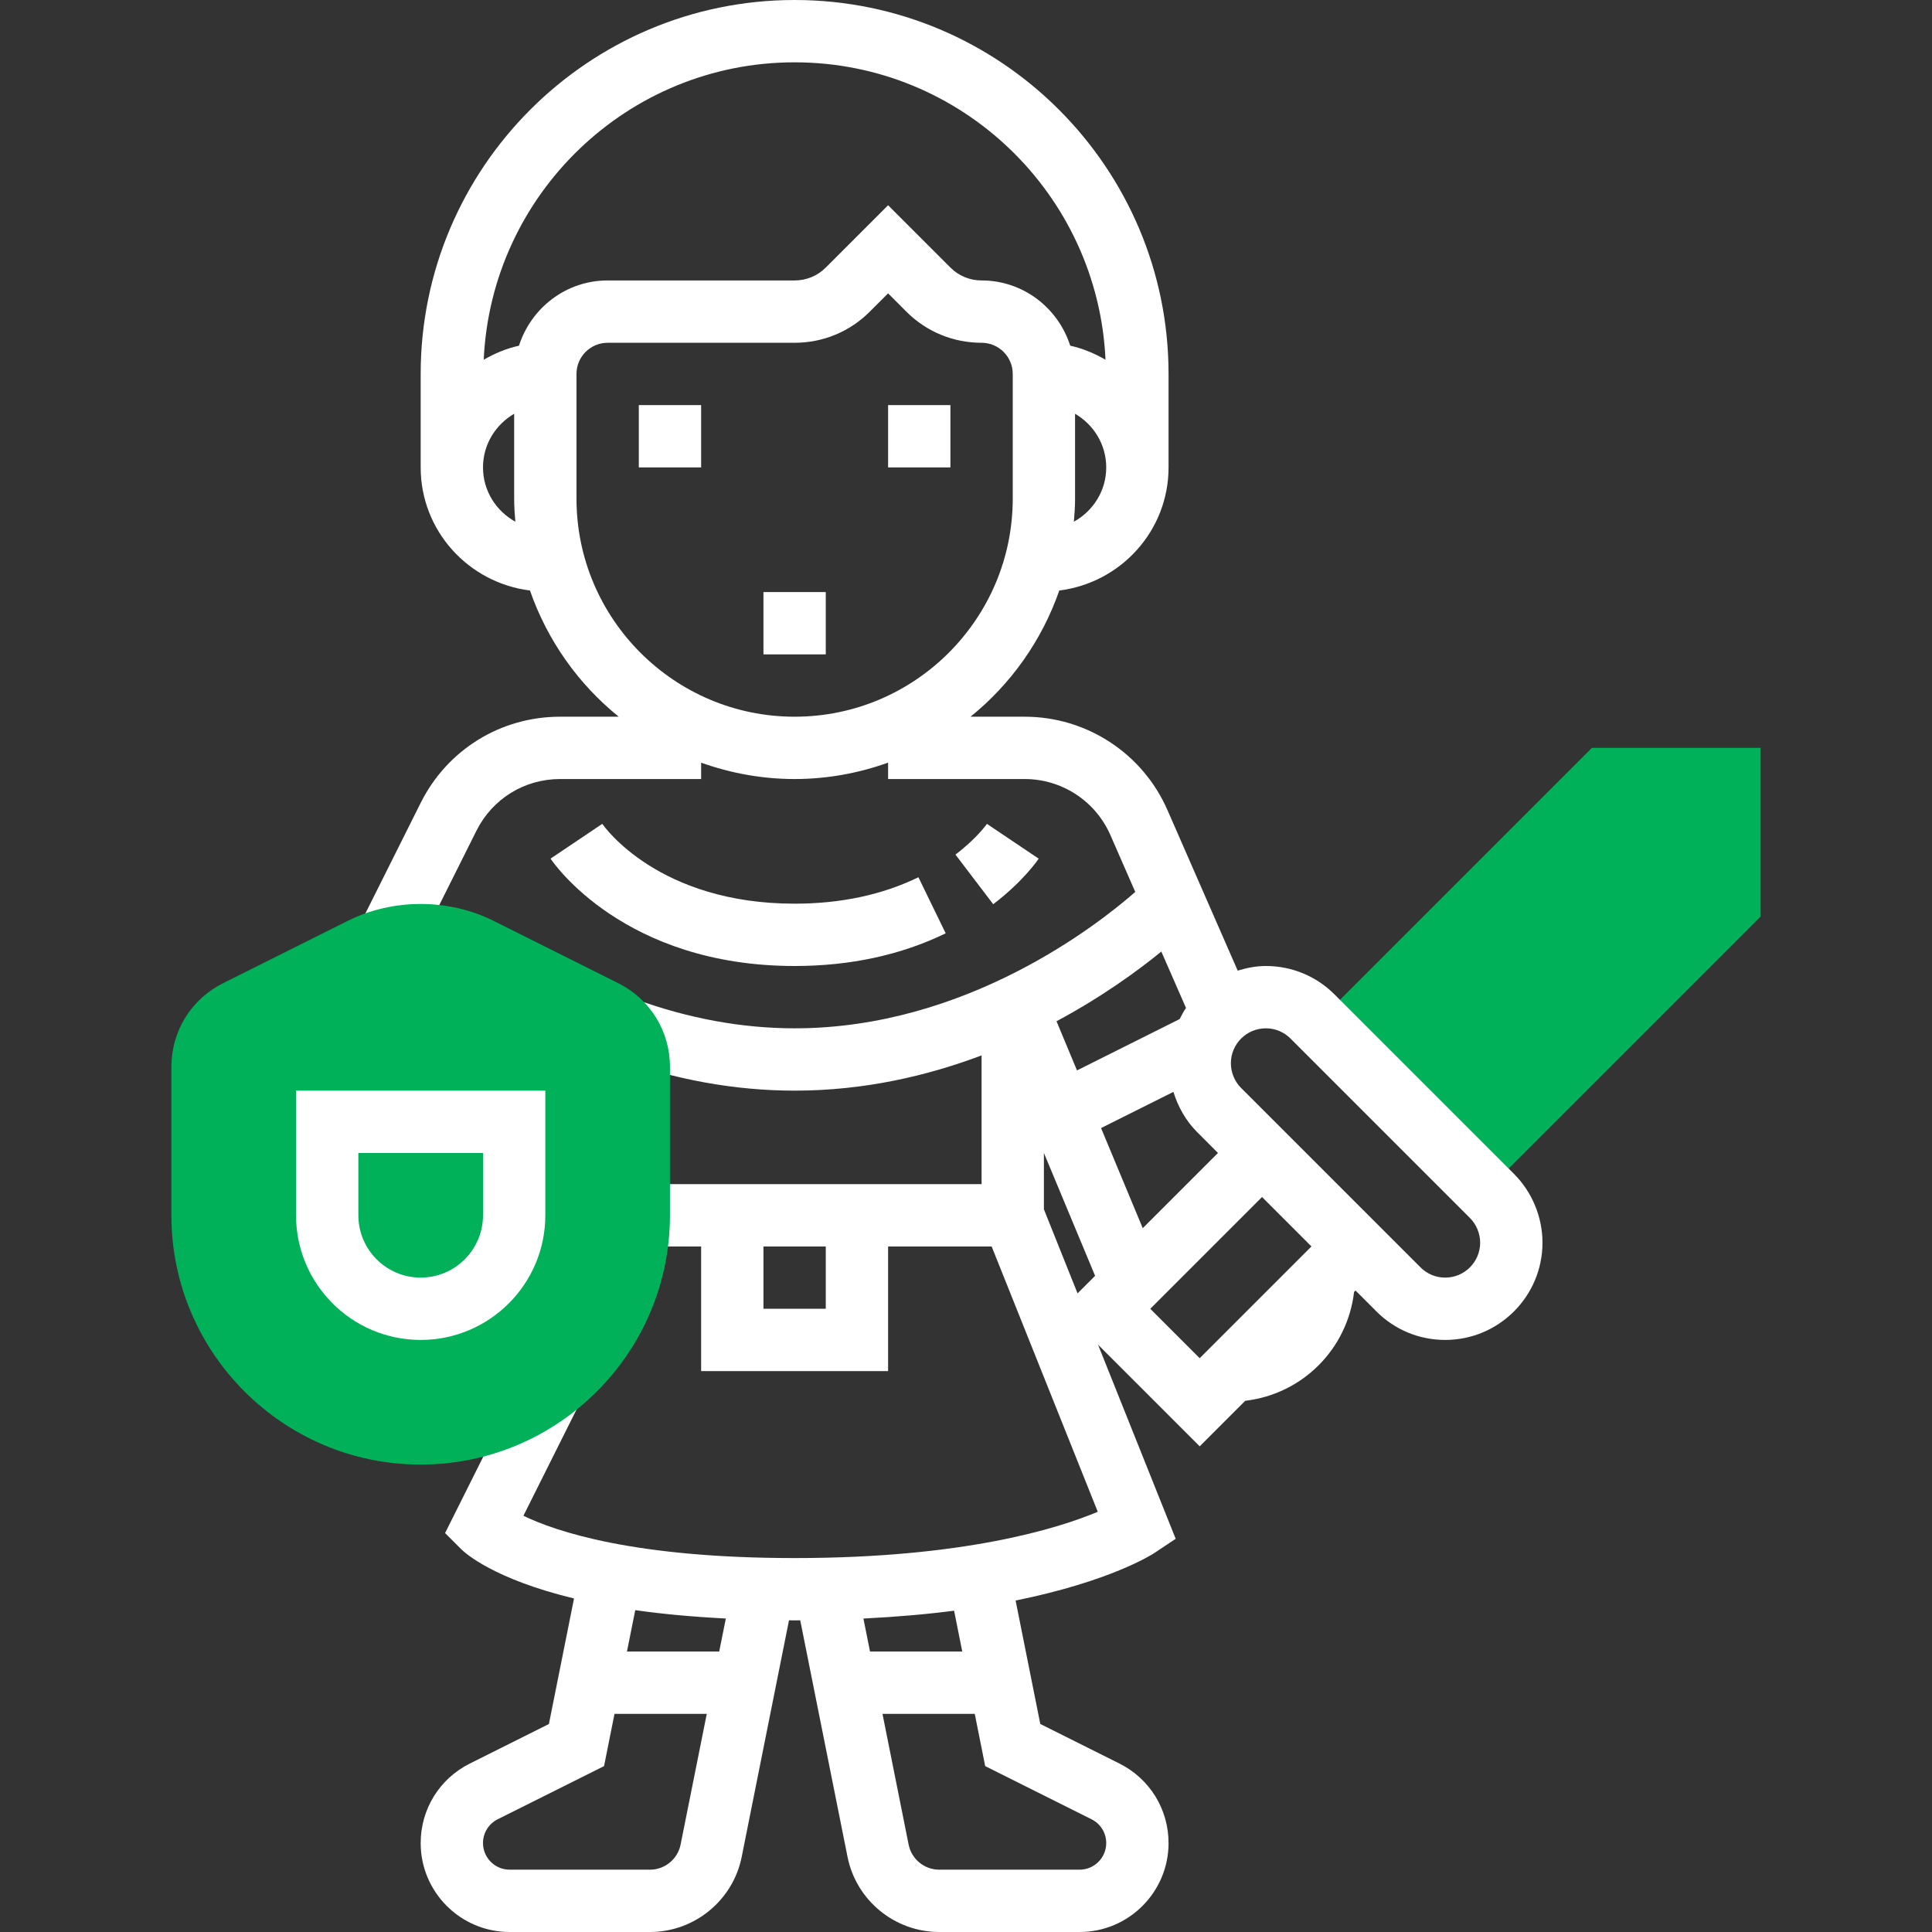 <?xml version="1.0" encoding="iso-8859-1"?>
<!-- Generator: Adobe Illustrator 19.0.0, SVG Export Plug-In . SVG Version: 6.00 Build 0)  -->
<svg xmlns="http://www.w3.org/2000/svg" xmlns:xlink="http://www.w3.org/1999/xlink" version="1.1" id="Capa_1" x="0px" y="0px" viewBox="0 0 496 496" style="enable-background:new 0 0 496 496;" xml:space="preserve">
<rect x="0" y="0" width="496" height="496" fill="#333333" stroke="none"/>
<polygon style="fill:#00b15a;" points="408.688,192 342.344,258.344 385.656,301.656 452,235.312 452,192 "/>
<g>
	<path style="fill:#fff;" d="M242.784,239.608l-7-14.392C226.536,229.72,215.84,232,204,232c-34.824,0-48.8-19.656-49.376-20.496   l-13.28,8.928C142.096,221.56,160.224,248,204,248C218.288,248,231.336,245.176,242.784,239.608z"/>
	<path style="fill:#fff;" d="M266.656,220.44l-13.28-8.928c-0.024,0.04-2.592,3.72-8.08,7.888l9.688,12.736   C262.632,226.312,266.264,221.024,266.656,220.44z"/>
	<rect x="196" y="152" style="fill:#fff;" width="16" height="16"/>
	<rect x="228" y="104" style="fill:#fff;" width="16" height="16"/>
	<rect x="164" y="104" style="fill:#fff;" width="16" height="16"/>
	<path style="fill:#fff;" d="M388.688,301.376l-46.064-46.064c-4.712-4.72-10.984-7.312-17.656-7.312   c-2.528,0-4.92,0.488-7.216,1.192l-18.032-41.224C293.352,193.408,278.968,184,263.072,184H249.16   c10.368-8.376,18.32-19.568,22.792-32.4C287.712,149.632,300,136.296,300,120V96c0-52.936-43.064-96-96-96s-96,43.064-96,96v24   c0,16.296,12.288,29.632,28.056,31.6c4.472,12.832,12.424,24.024,22.792,32.4h-15.064c-15.248,0-28.96,8.472-35.776,22.112   l-15.16,30.312l14.312,7.16l15.16-30.312C126.4,205.088,134.632,200,143.776,200H180v-4.2c7.52,2.672,15.576,4.2,24,4.2   s16.48-1.528,24-4.2v4.2h35.072c9.536,0,18.168,5.64,21.992,14.376l6.392,14.608C281.768,237.464,248,264,204,264   c-13.424,0-27.104-2.496-40.656-7.4l-5.448,15.048C173.2,277.184,188.712,280,204,280c17.824,0,34.008-3.776,48-9.048V304h-24h-48   h-16v16h16v32h48v-32h26.584l27.248,68.12C271.656,392.392,247.416,400,204,400c-41.328,0-61.424-6.872-69.624-10.864l14.44-28.872   l-14.312-7.16l-20.24,40.48l4.08,4.08c1.144,1.144,8.536,7.752,29.024,12.712l-6.448,32.232l-20.304,10.152   C112.832,456.64,108,464.472,108,473.168C108,485.76,118.24,496,130.832,496h36.048c11.4,0,21.304-8.112,23.536-19.288   l12.144-60.736c0.496,0,0.936,0.024,1.44,0.024c0.496,0,0.944-0.024,1.44-0.024l12.144,60.736   C219.816,487.888,229.712,496,241.12,496h36.048C289.76,496,300,485.76,300,473.168c0-8.696-4.832-16.52-12.624-20.424   l-20.304-10.152l-6.336-31.688c24.392-4.952,35.024-11.8,35.696-12.248l5.4-3.6l-19.936-49.84L308,371.312l11.688-11.688   c14.672-1.712,26.232-13.272,27.944-27.944l0.368-0.368l5.376,5.376c4.712,4.72,10.984,7.312,17.656,7.312   C384.8,344,396,332.8,396,319.032C396,312.456,393.336,306.024,388.688,301.376z M275.696,133.936   c0.168-1.96,0.304-3.928,0.304-5.936v-21.776c4.76,2.776,8,7.88,8,13.776C284,126.016,280.624,131.208,275.696,133.936z M124,120   c0-5.896,3.24-11,8-13.776V128c0,2.008,0.136,3.976,0.304,5.936C127.376,131.208,124,126.016,124,120z M133.24,88.752   c-3.248,0.704-6.256,1.992-9.056,3.6C126.112,49.936,161.12,16,204,16s77.888,33.936,79.816,76.352   c-2.8-1.608-5.808-2.896-9.056-3.6C271.664,79.072,262.688,72,252,72c-3.024,0-5.864-1.168-8-3.312l-16-16l-16,16   c-2.136,2.144-4.976,3.312-8,3.312h-48C145.312,72,136.336,79.072,133.24,88.752z M204,184c-30.88,0-56-25.128-56-56V96   c0-4.416,3.592-8,8-8h48c7.304,0,14.16-2.84,19.312-8L228,75.312L232.68,80c5.16,5.16,12.016,8,19.32,8c4.408,0,8,3.584,8,8v32   C260,158.872,234.88,184,204,184z M212,336h-16v-16h16V336z M174.728,473.568c-0.744,3.728-4.048,6.432-7.848,6.432h-36.048   c-3.768,0-6.832-3.072-6.832-6.832c0-2.6,1.448-4.944,3.776-6.112l27.304-13.648L157.76,440h23.688L174.728,473.568z M184.64,424   h-23.68l2.128-10.632c6.736,0.976,14.528,1.704,23.256,2.152L184.64,424z M221.664,415.528c8.552-0.424,16.344-1.112,23.28-2.016   L247.04,424h-23.68L221.664,415.528z M280.216,467.056c2.336,1.16,3.784,3.504,3.784,6.112c0,3.76-3.064,6.832-6.832,6.832H241.12   c-3.8,0-7.104-2.704-7.848-6.432L226.56,440h23.688l2.68,13.408L280.216,467.056z M276.64,332.048L268,310.456V296l13.144,31.544   L276.64,332.048z M276.496,274.808l-5.256-12.624c11.832-6.352,21.008-13.064,26.904-17.896l6.336,14.472   c-0.624,0.904-1.12,1.88-1.624,2.864L276.496,274.808z M282.672,289.608l18.576-9.288c1.2,3.848,3.2,7.432,6.072,10.304   l5.368,5.376l-19.312,19.312L282.672,289.608z M295.312,336L324,307.312L336.688,320L308,348.688L295.312,336z M371.032,328   c-2.4,0-4.648-0.928-6.344-2.624l-46.064-46.064c-1.664-1.672-2.624-3.984-2.624-6.344c0-4.944,4.024-8.968,8.968-8.968   c2.4,0,4.648,0.928,6.344,2.624l46.064,46.064c1.664,1.672,2.624,3.984,2.624,6.344C380,323.976,375.976,328,371.032,328z"/>
</g>
<path style="fill:#00b15a;" d="M108,376c-35.288,0-64-28.712-64-64v-38.112c0-9.152,5.088-17.376,13.264-21.472l32-16  c11.576-5.784,25.888-5.784,37.472,0l32,16c8.176,4.096,13.264,12.328,13.264,21.472V312C172,347.288,143.288,376,108,376z"/>
<path style="fill:#fff;" d="M108,344c-17.648,0-32-14.352-32-32v-32h64v32C140,329.648,125.648,344,108,344z M92,296v16  c0,8.824,7.176,16,16,16s16-7.176,16-16v-16H92z"/>
<g>
</g>
<g>
</g>
<g>
</g>
<g>
</g>
<g>
</g>
<g>
</g>
<g>
</g>
<g>
</g>
<g>
</g>
<g>
</g>
<g>
</g>
<g>
</g>
<g>
</g>
<g>
</g>
<g>
</g>
</svg>
